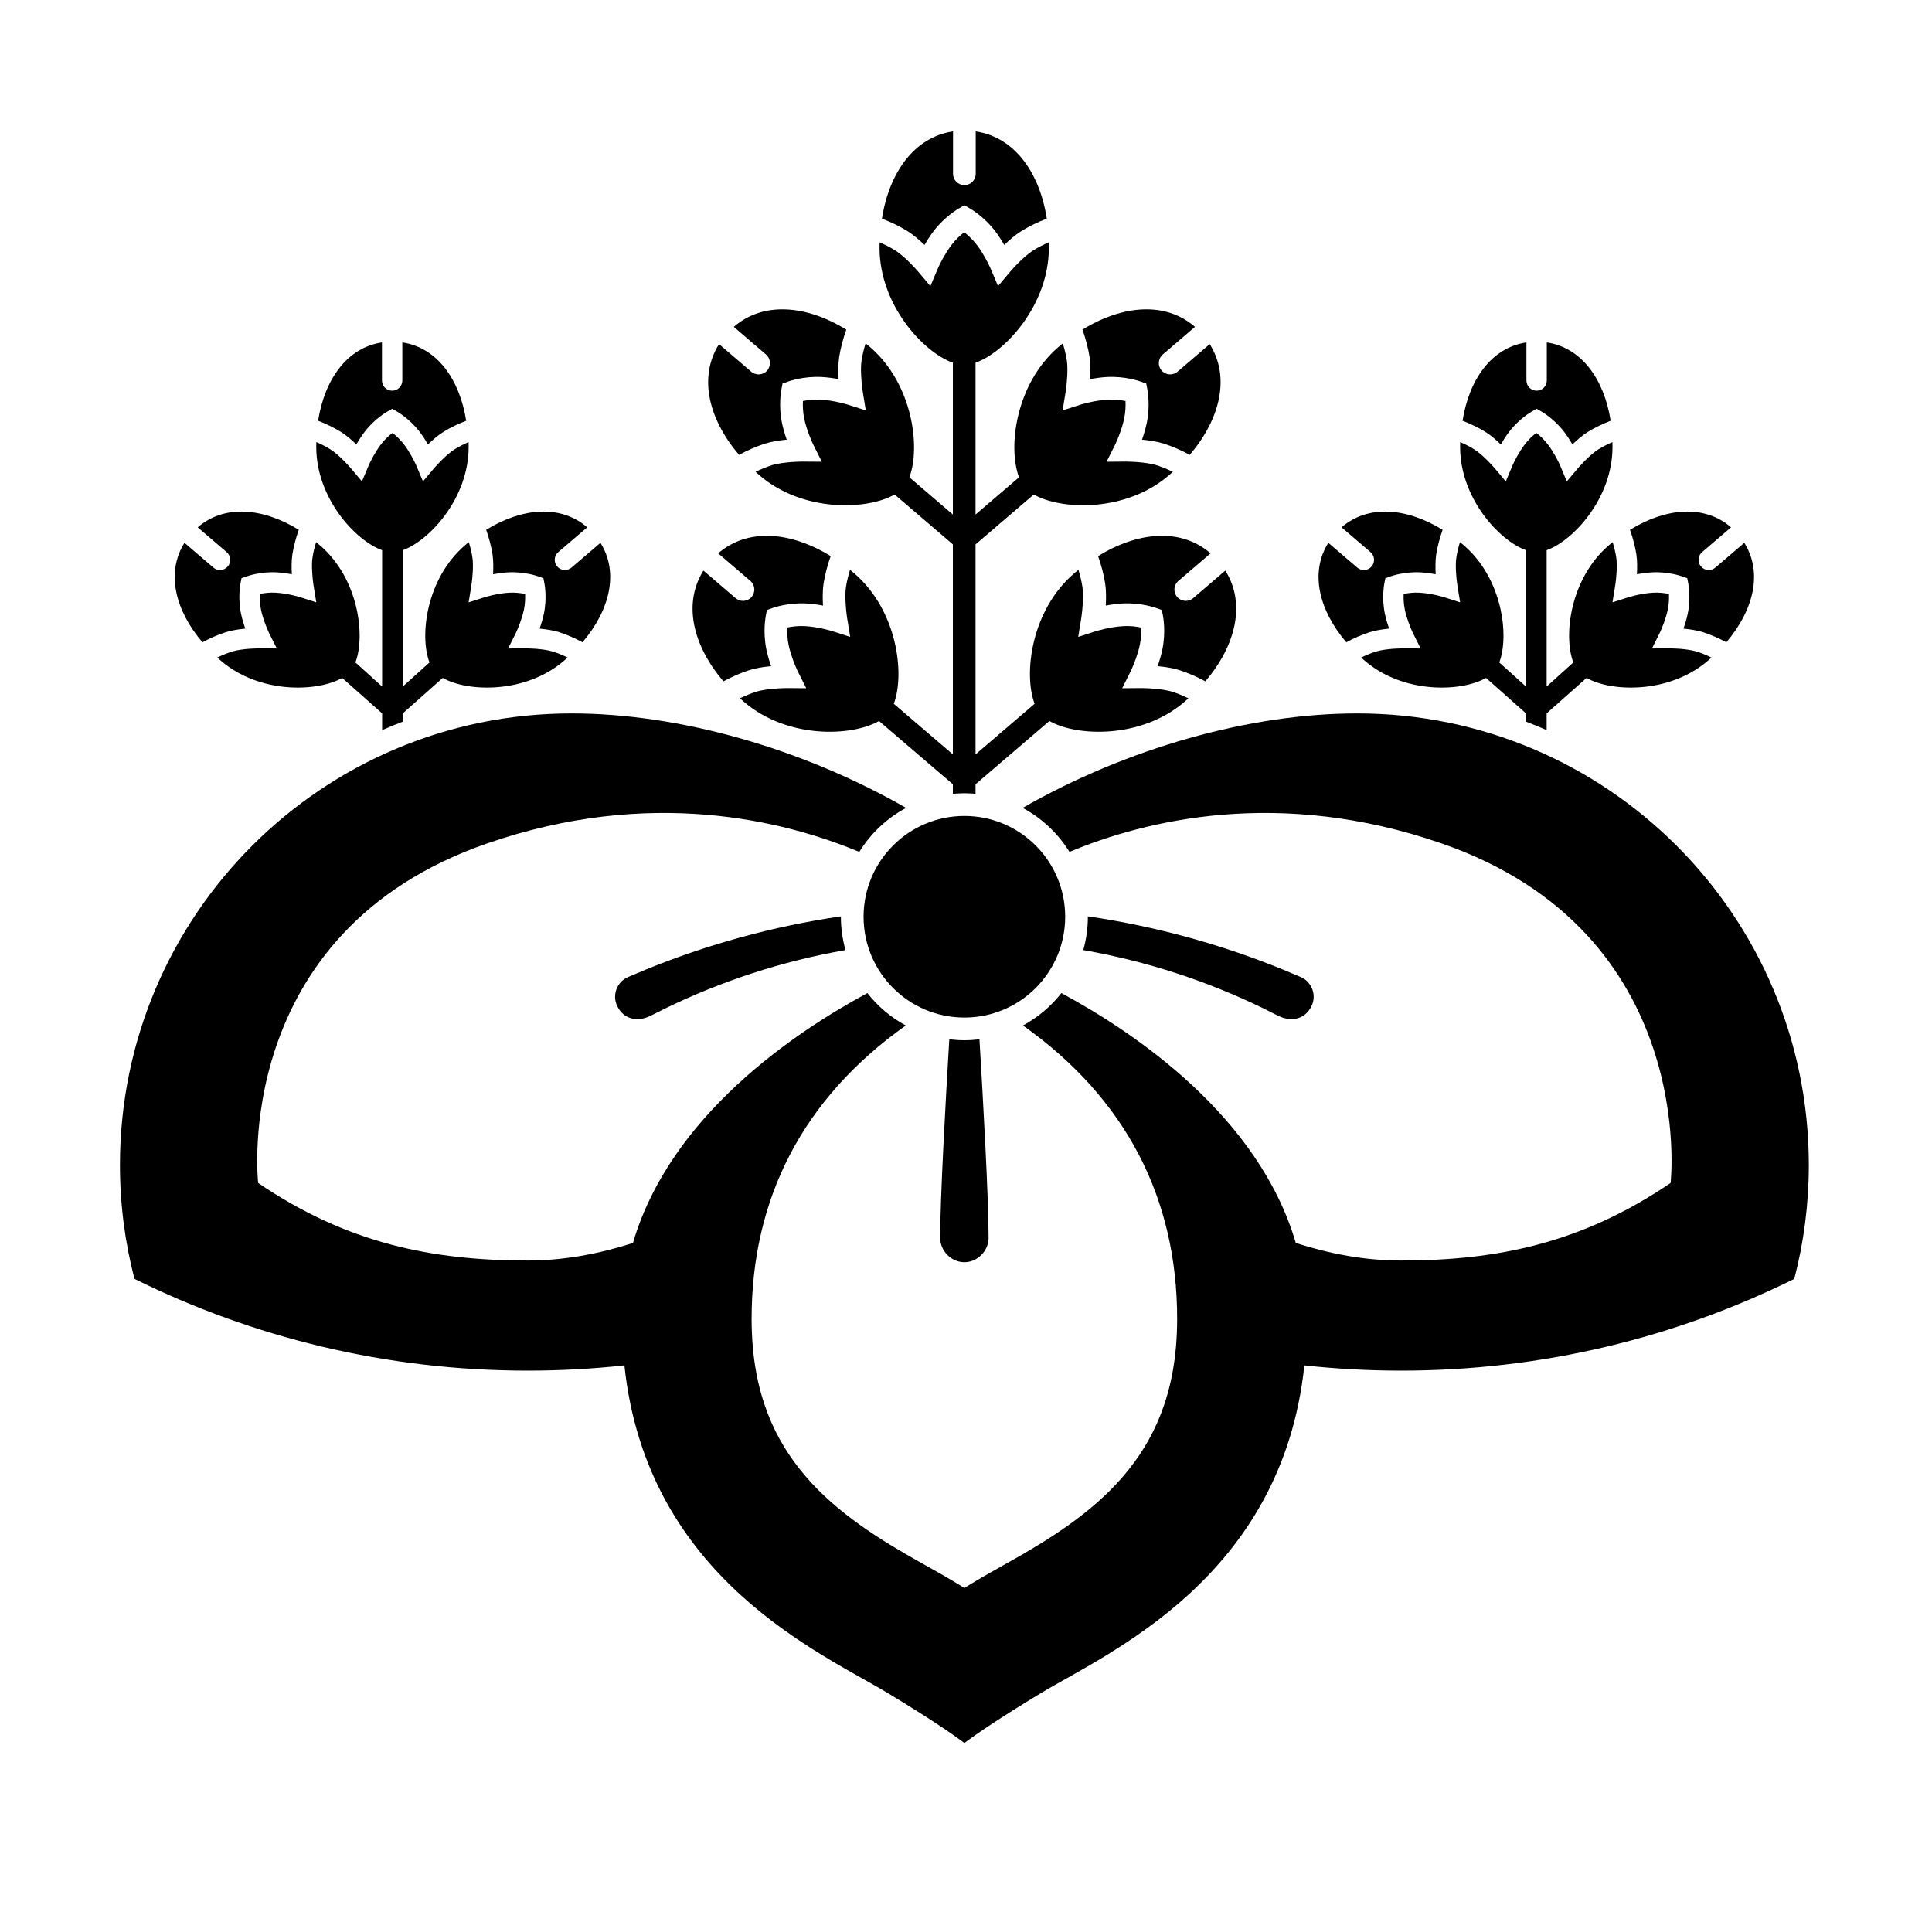 <?xml version="1.0" encoding="UTF-8" standalone="no"?>
<!-- Created with Inkscape (http://www.inkscape.org/) -->

<svg
   version="1.1"
   id="svg17531"
   width="795.035"
   height="793.701"
   viewBox="0 0 795.035 793.701"
   sodipodi:docname="Chuukage Kikyou Kiri.svg"
   inkscape:version="1.2 (dc2aeda, 2022-05-15)"
   xmlns:inkscape="http://www.inkscape.org/namespaces/inkscape"
   xmlns:sodipodi="http://sodipodi.sourceforge.net/DTD/sodipodi-0.dtd"
   xmlns="http://www.w3.org/2000/svg"
   xmlns:svg="http://www.w3.org/2000/svg">
  <defs
     id="defs17535">
    <clipPath
       clipPathUnits="userSpaceOnUse"
       id="clipPath18276">
      <path
         d="M -557.064,585.848 H 39.212 V -9.428 H -557.064 Z"
         id="path18278"
         style="stroke-width:1" />
    </clipPath>
    <clipPath
       clipPathUnits="userSpaceOnUse"
       id="clipPath18282">
      <path
         d="M -75.701,194.009 H 520.575 v -595.276 H -75.701 Z"
         id="path18284"
         style="stroke-width:1" />
    </clipPath>
    <clipPath
       clipPathUnits="userSpaceOnUse"
       id="clipPath18288">
      <path
         d="M -536.698,584.573 H 59.578 V -10.703 H -536.698 Z"
         id="path18290"
         style="stroke-width:1" />
    </clipPath>
    <clipPath
       clipPathUnits="userSpaceOnUse"
       id="clipPath18294">
      <path
         d="M -540.821,585.848 H 55.455 V -9.428 H -540.821 Z"
         id="path18296"
         style="stroke-width:1" />
    </clipPath>
    <clipPath
       clipPathUnits="userSpaceOnUse"
       id="clipPath18300">
      <path
         d="M -528.09,575.381 H 68.186 V -19.895 H -528.09 Z"
         id="path18302"
         style="stroke-width:1" />
    </clipPath>
    <clipPath
       clipPathUnits="userSpaceOnUse"
       id="clipPath18306">
      <path
         d="M -553.898,585.848 H 42.379 V -9.428 H -553.898 Z"
         id="path18308"
         style="stroke-width:1" />
    </clipPath>
    <clipPath
       clipPathUnits="userSpaceOnUse"
       id="clipPath18312">
      <path
         d="m -109.978,137.156 h 596.276 v -595.276 h -596.276 z"
         id="path18314"
         style="stroke-width:1" />
    </clipPath>
    <clipPath
       clipPathUnits="userSpaceOnUse"
       id="clipPath18318">
      <path
         d="M -574.546,585.852 H 21.73 V -9.424 H -574.546 Z"
         id="path18320"
         style="stroke-width:1" />
    </clipPath>
    <clipPath
       clipPathUnits="userSpaceOnUse"
       id="clipPath18324">
      <path
         d="M -572.817,586.135 H 23.459 V -9.141 H -572.817 Z"
         id="path18326"
         style="stroke-width:1" />
    </clipPath>
    <clipPath
       clipPathUnits="userSpaceOnUse"
       id="clipPath18330">
      <path
         d="m -166.549,194.009 h 596.276 v -595.276 h -596.276 z"
         id="path18332"
         style="stroke-width:1" />
    </clipPath>
    <clipPath
       clipPathUnits="userSpaceOnUse"
       id="clipPath18336">
      <path
         d="m -301.082,244.975 h 596.276 v -595.276 h -596.276 z"
         id="path18338"
         style="stroke-width:1" />
    </clipPath>
    <clipPath
       clipPathUnits="userSpaceOnUse"
       id="clipPath18342">
      <path
         d="m -124.315,220.155 h 596.276 v -595.276 h -596.276 z"
         id="path18344"
         style="stroke-width:1" />
    </clipPath>
    <clipPath
       clipPathUnits="userSpaceOnUse"
       id="clipPath18348">
      <path
         d="m -297.638,537.917 h 596.276 V -57.359 h -596.276 z"
         id="path18350"
         style="stroke-width:1" />
    </clipPath>
    <clipPath
       clipPathUnits="userSpaceOnUse"
       id="clipPath18354">
      <path
         d="m -259.528,282.801 h 596.276 v -595.276 H -259.528 Z"
         id="path18356"
         style="stroke-width:1" />
    </clipPath>
    <clipPath
       clipPathUnits="userSpaceOnUse"
       id="clipPath18360">
      <path
         d="M -531.192,581.588 H 65.084 V -13.688 H -531.192 Z"
         id="path18362"
         style="stroke-width:1" />
    </clipPath>
    <clipPath
       clipPathUnits="userSpaceOnUse"
       id="clipPath18366">
      <path
         d="M -561.413,585.852 H 34.863 V -9.424 H -561.413 Z"
         id="path18368"
         style="stroke-width:1" />
    </clipPath>
    <clipPath
       clipPathUnits="userSpaceOnUse"
       id="clipPath18372">
      <path
         d="M -584.194,578.938 H 12.082 V -16.338 H -584.194 Z"
         id="path18374"
         style="stroke-width:1" />
    </clipPath>
    <clipPath
       clipPathUnits="userSpaceOnUse"
       id="clipPath18378">
      <path
         d="M -557.495,577.85 H 38.781 V -17.426 H -557.495 Z"
         id="path18380"
         style="stroke-width:1" />
    </clipPath>
    <clipPath
       clipPathUnits="userSpaceOnUse"
       id="clipPath18384">
      <path
         d="M -568.227,575.819 H 28.049 V -19.457 H -568.227 Z"
         id="path18386"
         style="stroke-width:1" />
    </clipPath>
    <clipPath
       clipPathUnits="userSpaceOnUse"
       id="clipPath18390">
      <path
         d="M -564.573,585.848 H 31.703 V -9.428 H -564.573 Z"
         id="path18392"
         style="stroke-width:1" />
    </clipPath>
    <clipPath
       clipPathUnits="userSpaceOnUse"
       id="clipPath18396">
      <path
         d="M -576.369,585.588 H 19.907 V -9.688 H -576.369 Z"
         id="path18398"
         style="stroke-width:1" />
    </clipPath>
    <clipPath
       clipPathUnits="userSpaceOnUse"
       id="clipPath18403">
      <path
         d="M -586.545,579.503 H 9.731 V -15.773 H -586.545 Z"
         id="path18405"
         style="stroke-width:1" />
    </clipPath>
    <clipPath
       clipPathUnits="userSpaceOnUse"
       id="clipPath18409">
      <path
         d="M -550.264,577.325 H 46.012 V -17.951 H -550.264 Z"
         id="path18411"
         style="stroke-width:1" />
    </clipPath>
    <clipPath
       clipPathUnits="userSpaceOnUse"
       id="clipPath18415">
      <path
         d="M -556.401,578.014 H 39.875 V -17.262 H -556.401 Z"
         id="path18417"
         style="stroke-width:1" />
    </clipPath>
    <clipPath
       clipPathUnits="userSpaceOnUse"
       id="clipPath18421">
      <path
         d="m -357.279,205.583 h 596.276 v -595.276 h -596.276 z"
         id="path18423"
         style="stroke-width:1" />
    </clipPath>
    <clipPath
       clipPathUnits="userSpaceOnUse"
       id="clipPath18427">
      <path
         d="M -519.574,194.009 H 76.702 v -595.276 H -519.574 Z"
         id="path18429"
         style="stroke-width:1" />
    </clipPath>
    <clipPath
       clipPathUnits="userSpaceOnUse"
       id="clipPath18433">
      <path
         d="m -428.727,194.009 h 596.276 v -595.276 h -596.276 z"
         id="path18435"
         style="stroke-width:1" />
    </clipPath>
    <clipPath
       clipPathUnits="userSpaceOnUse"
       id="clipPath18439">
      <path
         d="m -470.96,220.155 h 596.276 v -595.276 H -470.96 Z"
         id="path18441"
         style="stroke-width:1" />
    </clipPath>
    <clipPath
       clipPathUnits="userSpaceOnUse"
       id="clipPath18445">
      <path
         d="m -335.747,282.801 h 596.276 v -595.276 h -596.276 z"
         id="path18447"
         style="stroke-width:1" />
    </clipPath>
    <clipPath
       clipPathUnits="userSpaceOnUse"
       id="clipPath18451">
      <path
         d="m -292.982,320.741 h 596.276 v -595.276 h -596.276 z"
         id="path18453"
         style="stroke-width:1" />
    </clipPath>
    <clipPath
       clipPathUnits="userSpaceOnUse"
       id="clipPath18457">
      <path
         d="m -485.298,137.156 h 596.276 v -595.276 h -596.276 z"
         id="path18459"
         style="stroke-width:1" />
    </clipPath>
    <clipPath
       clipPathUnits="userSpaceOnUse"
       id="clipPath18463">
      <path
         d="M -538.222,577.948 H 58.054 V -17.328 H -538.222 Z"
         id="path18465"
         style="stroke-width:1" />
    </clipPath>
    <clipPath
       clipPathUnits="userSpaceOnUse"
       id="clipPath18469">
      <path
         d="M -542.933,584.573 H 53.343 V -10.703 H -542.933 Z"
         id="path18471"
         style="stroke-width:1" />
    </clipPath>
    <clipPath
       clipPathUnits="userSpaceOnUse"
       id="clipPath18475">
      <path
         d="M -548.983,585.852 H 47.293 V -9.424 H -548.983 Z"
         id="path18477"
         style="stroke-width:1" />
    </clipPath>
    <clipPath
       clipPathUnits="userSpaceOnUse"
       id="clipPath18481">
      <path
         d="M -545.417,584.573 H 50.859 V -10.703 H -545.417 Z"
         id="path18483"
         style="stroke-width:1" />
    </clipPath>
    <clipPath
       clipPathUnits="userSpaceOnUse"
       id="clipPath18487">
      <path
         d="m -237.996,205.583 h 596.276 v -595.276 h -596.276 z"
         id="path18489"
         style="stroke-width:1" />
    </clipPath>
    <clipPath
       clipPathUnits="userSpaceOnUse"
       id="clipPath18493">
      <path
         d="M -567.775,585.852 H 28.501 V -9.424 H -567.775 Z"
         id="path18495"
         style="stroke-width:1" />
    </clipPath>
    <clipPath
       clipPathUnits="userSpaceOnUse"
       id="clipPath18500">
      <path
         d="m -328.748,282.924 h 596.276 v -595.276 h -596.276 z"
         id="path18502"
         style="stroke-width:1" />
    </clipPath>
    <clipPath
       clipPathUnits="userSpaceOnUse"
       id="clipPath18506">
      <path
         d="m -352.465,135.684 h 596.276 v -595.276 H -352.465 Z"
         id="path18508"
         style="stroke-width:1" />
    </clipPath>
    <clipPath
       clipPathUnits="userSpaceOnUse"
       id="clipPath18512">
      <path
         d="M -285.332,75.6 H 310.944 V -519.676 h -596.276 z"
         id="path18514"
         style="stroke-width:1" />
    </clipPath>
    <clipPath
       clipPathUnits="userSpaceOnUse"
       id="clipPath18518">
      <path
         d="m -242.81,135.684 h 596.276 v -595.276 h -596.276 z"
         id="path18520"
         style="stroke-width:1" />
    </clipPath>
  </defs>
  <sodipodi:namedview
     id="namedview17533"
     pagecolor="#ffffff"
     bordercolor="#000000"
     borderopacity="0.25"
     inkscape:showpageshadow="2"
     inkscape:pageopacity="0.0"
     inkscape:pagecheckerboard="0"
     inkscape:deskcolor="#d1d1d1"
     showgrid="false"
     inkscape:zoom="0.29734106"
     inkscape:cx="-215.24105"
     inkscape:cy="396.85068"
     inkscape:window-width="1419"
     inkscape:window-height="456"
     inkscape:window-x="0"
     inkscape:window-y="25"
     inkscape:window-maximized="0"
     inkscape:current-layer="svg17531">
    <inkscape:page
       x="0"
       y="0"
       id="page17537"
       width="795.035"
       height="793.701" />
  </sodipodi:namedview>
  <path
     d="M 438.331 377.232 C 438.331 400.139 419.759 418.712 396.851 418.712 C 373.942 418.712 355.37 400.139 355.37 377.232 C 355.37 354.323 373.942 335.751 396.851 335.751 C 419.759 335.751 438.331 354.323 438.331 377.232"
     style="fill:#000000;fill-opacity:1;fill-rule:nonzero;stroke:none"
     id="path17651" />
  <path
     d="M 380.443 100.8 C 381.492 98.98 382.787 96.943 384.3 94.956 C 388.878 89.021 394.231 85.983 394.522 85.795 L 396.85 84.453 L 399.176 85.795 C 399.467 85.983 404.823 89.021 409.398 94.956 C 410.912 96.943 412.206 98.98 413.256 100.8 C 415.28 98.833 417.77 96.665 420.354 95.039 C 423.635 93.032 427.218 91.321 430.776 89.953 C 427.771 70.916 417.45 56.423 401.515 54.057 L 401.515 71.507 C 401.515 74.083 399.426 76.175 396.851 76.175 C 394.271 76.175 392.183 74.083 392.183 71.507 L 392.183 54.057 C 376.248 56.425 365.93 70.917 362.924 89.953 C 366.482 91.323 370.067 93.032 373.348 95.039 C 375.931 96.665 378.419 98.833 380.443 100.8"
     style="fill:#000000;fill-opacity:1;fill-rule:nonzero;stroke:none"
     id="path17655" />
  <path
     d="M 323.747 180.912 C 323.047 178.931 322.342 176.623 321.819 174.183 C 320.29 166.844 321.464 160.803 321.51 160.459 L 322.006 157.819 L 324.539 156.923 C 324.871 156.827 330.663 154.735 338.147 155.121 C 340.64 155.264 343.028 155.605 345.095 155.993 C 344.918 153.176 344.891 149.876 345.335 146.855 C 345.946 143.056 346.979 139.221 348.255 135.631 C 331.842 125.527 314.119 123.937 301.956 134.5 L 315.21 145.852 C 317.164 147.528 317.395 150.475 315.719 152.432 C 314.042 154.391 311.095 154.615 309.138 152.94 L 295.886 141.589 C 287.318 155.228 291.611 172.495 304.114 187.161 C 307.467 185.349 311.098 183.737 314.756 182.552 C 317.672 181.649 320.938 181.169 323.747 180.912"
     style="fill:#000000;fill-opacity:1;fill-rule:nonzero;stroke:none"
     id="path17659" />
  <path
     d="M 317.328 274.111 C 316.628 272.13 315.923 269.82 315.4 267.38 C 313.871 260.042 315.045 254 315.091 253.656 L 315.587 251.016 L 318.12 250.122 C 318.452 250.024 324.244 247.932 331.728 248.32 C 334.221 248.462 336.609 248.804 338.676 249.191 C 338.499 246.375 338.472 243.074 338.916 240.052 C 339.527 236.255 340.56 232.42 341.836 228.828 C 325.423 218.726 307.7 217.136 295.537 227.698 L 308.791 239.051 C 310.745 240.727 310.976 243.674 309.3 245.631 C 307.623 247.588 304.676 247.812 302.719 246.139 L 289.467 234.787 C 280.899 248.427 285.192 265.694 297.695 280.36 C 301.048 278.547 304.679 276.936 308.337 275.75 C 311.253 274.847 314.519 274.367 317.328 274.111"
     style="fill:#000000;fill-opacity:1;fill-rule:nonzero;stroke:none"
     id="path17663" />
  <path
     d="M 469.953 180.912 C 470.653 178.931 471.358 176.623 471.881 174.183 C 473.41 166.844 472.236 160.803 472.19 160.459 L 471.694 157.819 L 469.161 156.923 C 468.829 156.827 463.037 154.735 455.553 155.121 C 453.06 155.264 450.672 155.605 448.605 155.993 C 448.782 153.176 448.809 149.876 448.365 146.855 C 447.754 143.056 446.721 139.221 445.445 135.631 C 461.858 125.527 479.581 123.937 491.744 134.5 L 478.49 145.852 C 476.536 147.528 476.305 150.475 477.981 152.432 C 479.658 154.391 482.605 154.615 484.562 152.94 L 497.814 141.589 C 506.382 155.228 502.089 172.495 489.586 187.161 C 486.233 185.349 482.602 183.737 478.944 182.552 C 476.028 181.649 472.762 181.169 469.953 180.912"
     style="fill:#000000;fill-opacity:1;fill-rule:nonzero;stroke:none"
     id="path17667" />
  <path
     d="M 476.372 274.111 C 477.072 272.13 477.777 269.82 478.3 267.38 C 479.829 260.042 478.655 254 478.609 253.656 L 478.113 251.016 L 475.58 250.122 C 475.248 250.024 469.456 247.932 461.972 248.32 C 459.479 248.462 457.091 248.804 455.024 249.191 C 455.201 246.375 455.228 243.074 454.784 240.052 C 454.173 236.255 453.14 232.42 451.864 228.828 C 468.277 218.726 486 217.136 498.163 227.698 L 484.909 239.051 C 482.955 240.727 482.724 243.674 484.4 245.631 C 486.077 247.588 489.024 247.812 490.981 246.139 L 504.233 234.787 C 512.801 248.427 508.508 265.694 496.005 280.36 C 492.652 278.547 489.021 276.936 485.363 275.75 C 482.447 274.847 479.181 274.367 476.372 274.111"
     style="fill:#000000;fill-opacity:1;fill-rule:nonzero;stroke:none"
     id="path17671" />
  <path
     d="M 146.637 182.875 C 147.58 181.239 148.742 179.41 150.101 177.627 C 154.213 172.295 159.02 169.568 159.281 169.398 L 161.372 168.192 L 163.461 169.398 C 163.722 169.568 168.534 172.295 172.642 177.627 C 174.001 179.41 175.165 181.239 176.109 182.875 C 177.926 181.11 180.162 179.162 182.484 177.7 C 185.429 175.898 188.648 174.362 191.844 173.132 C 189.145 156.034 179.874 143.015 165.561 140.894 L 165.561 156.566 C 165.561 158.879 163.686 160.758 161.374 160.758 C 159.056 160.758 157.181 158.879 157.181 156.566 L 157.181 140.894 C 142.87 143.018 133.604 156.036 130.902 173.132 C 134.098 174.362 137.317 175.898 140.265 177.7 C 142.585 179.162 144.82 181.11 146.637 182.875"
     style="fill:#000000;fill-opacity:1;fill-rule:nonzero;stroke:none"
     id="path17675" />
  <path
     d="M 100.935 258.679 C 100.306 256.899 99.674 254.826 99.203 252.634 C 97.83 246.042 98.886 240.618 98.926 240.308 L 99.371 237.935 L 101.644 237.134 C 101.944 237.044 107.146 235.167 113.868 235.515 C 116.108 235.643 118.252 235.948 120.108 236.298 C 119.95 233.767 119.926 230.803 120.324 228.09 C 120.874 224.679 121.8 221.235 122.947 218.008 C 108.206 208.935 92.288 207.506 81.363 216.994 L 93.267 227.191 C 95.023 228.695 95.231 231.342 93.726 233.099 C 92.218 234.858 89.572 235.06 87.814 233.555 L 75.911 223.36 C 68.215 235.61 72.074 251.118 83.302 264.291 C 86.312 262.663 89.574 261.216 92.859 260.151 C 95.479 259.34 98.41 258.91 100.935 258.679"
     style="fill:#000000;fill-opacity:1;fill-rule:nonzero;stroke:none"
     id="path17679" />
  <path
     d="M 222.065 258.679 C 222.694 256.899 223.326 254.826 223.796 252.634 C 225.17 246.042 224.114 240.618 224.074 240.308 L 223.629 237.935 L 221.356 237.134 C 221.056 237.044 215.854 235.167 209.132 235.515 C 206.892 235.643 204.748 235.948 202.892 236.298 C 203.05 233.767 203.074 230.803 202.676 228.09 C 202.126 224.679 201.2 221.235 200.053 218.008 C 214.794 208.935 230.712 207.506 241.637 216.994 L 229.733 227.191 C 227.977 228.695 227.769 231.342 229.274 233.099 C 230.782 234.858 233.428 235.06 235.186 233.555 L 247.089 223.36 C 254.785 235.61 250.926 251.118 239.698 264.291 C 236.688 262.663 233.426 261.216 230.141 260.151 C 227.521 259.34 224.589 258.91 222.065 258.679"
     style="fill:#000000;fill-opacity:1;fill-rule:nonzero;stroke:none"
     id="path17683" />
  <path
     d="M 401.443 326.633 L 401.443 322.713 L 431.831 296.681 C 443.122 303.149 469.591 304.065 487.372 288.833 C 487.945 288.342 488.504 287.845 489.057 287.345 C 486.851 286.27 484.565 285.324 482.383 284.641 C 480.229 283.94 476.845 283.494 474.137 283.312 C 472.783 283.214 471.577 283.169 470.723 283.152 C 469.869 283.13 469.411 283.136 469.408 283.133 L 461.786 283.194 L 465.198 276.376 C 465.198 276.376 465.331 276.11 465.598 275.532 C 466.391 273.806 468.145 269.614 469.025 265.442 C 469.585 262.805 469.656 260.198 469.572 258.303 C 469.569 258.272 469.568 258.243 469.568 258.212 C 467.698 257.833 465.079 257.477 462.338 257.636 C 459.504 257.793 456.587 258.324 454.43 258.819 C 453.347 259.067 452.455 259.303 451.844 259.477 C 451.228 259.649 450.948 259.741 450.948 259.741 L 443.692 262.072 L 444.918 254.545 C 444.916 254.543 444.991 254.087 445.103 253.243 C 445.455 250.745 445.984 244.885 445.419 241.491 C 445.082 239.228 444.495 236.827 443.771 234.477 C 443.194 234.948 442.615 235.425 442.042 235.915 C 424.26 251.147 421.102 277.442 425.758 289.592 L 401.443 310.421 L 401.443 224.015 L 425.412 203.483 C 436.702 209.951 463.172 210.867 480.953 195.636 C 481.527 195.144 482.084 194.647 482.637 194.147 C 480.431 193.071 478.145 192.125 475.964 191.443 C 473.809 190.741 470.425 190.297 467.719 190.112 C 466.363 190.016 465.158 189.971 464.304 189.953 C 463.451 189.932 462.991 189.939 462.988 189.935 L 455.366 189.995 L 458.779 183.177 C 458.779 183.177 458.912 182.912 459.179 182.333 C 459.971 180.607 461.727 176.417 462.606 172.244 C 463.167 169.605 463.238 167 463.152 165.105 C 463.15 165.073 463.148 165.045 463.148 165.013 C 461.279 164.635 458.659 164.279 455.918 164.439 C 453.084 164.595 450.168 165.124 448.011 165.62 C 446.927 165.868 446.035 166.105 445.424 166.277 C 444.808 166.451 444.528 166.543 444.528 166.543 L 437.272 168.873 L 438.499 161.347 C 438.498 161.344 438.572 160.888 438.684 160.045 C 439.035 157.547 439.566 151.687 439 148.292 C 438.662 146.029 438.076 143.627 437.352 141.279 C 436.774 141.751 436.195 142.225 435.623 142.716 C 417.842 157.948 414.683 184.244 419.339 196.393 L 401.443 211.724 L 401.443 149.256 C 413.699 144.888 431.616 125.383 431.616 101.97 C 431.616 101.216 431.602 100.467 431.582 99.722 C 429.33 100.699 427.124 101.819 425.187 103.032 C 423.252 104.211 420.714 106.491 418.812 108.428 C 417.858 109.394 417.038 110.28 416.47 110.918 C 415.899 111.55 415.603 111.904 415.599 111.904 L 410.688 117.732 L 407.73 110.706 C 407.73 110.706 407.615 110.434 407.35 109.852 C 406.554 108.128 404.514 104.068 401.915 100.686 C 400.278 98.544 398.344 96.795 396.85 95.626 C 396.824 95.607 396.802 95.59 396.778 95.571 C 396.754 95.59 396.731 95.607 396.706 95.626 C 395.211 96.795 393.278 98.544 391.639 100.686 C 389.042 104.068 387.002 108.128 386.206 109.852 C 385.94 110.434 385.826 110.706 385.826 110.706 L 382.867 117.732 L 377.956 111.904 C 377.952 111.904 377.656 111.55 377.086 110.918 C 376.518 110.28 375.698 109.394 374.743 108.428 C 372.842 106.491 370.303 104.211 368.368 103.032 C 366.431 101.819 364.226 100.699 361.972 99.722 C 361.954 100.467 361.939 101.216 361.939 101.97 C 361.939 125.383 379.856 144.888 392.112 149.256 L 392.112 211.724 L 374.216 196.393 C 378.872 184.244 375.714 157.948 357.932 142.716 C 357.359 142.225 356.782 141.751 356.203 141.279 C 355.479 143.627 354.894 146.029 354.555 148.292 C 353.99 151.687 354.52 157.547 354.871 160.045 C 354.983 160.888 355.058 161.344 355.056 161.347 L 356.283 168.873 L 349.026 166.543 C 349.026 166.543 348.747 166.451 348.131 166.277 C 347.52 166.105 346.628 165.868 345.544 165.62 C 343.387 165.124 340.471 164.595 337.638 164.439 C 334.896 164.279 332.277 164.635 330.407 165.013 C 330.407 165.045 330.406 165.073 330.403 165.105 C 330.318 167 330.389 169.605 330.95 172.244 C 331.829 176.417 333.583 180.607 334.377 182.333 C 334.643 182.912 334.776 183.177 334.776 183.177 L 338.19 189.995 L 330.567 189.935 C 330.565 189.939 330.105 189.932 329.251 189.953 C 328.398 189.971 327.193 190.016 325.837 190.112 C 323.13 190.297 319.746 190.741 317.591 191.443 C 315.41 192.125 313.125 193.071 310.917 194.147 C 311.471 194.647 312.029 195.144 312.602 195.636 C 330.383 210.867 356.854 209.951 368.143 203.483 L 392.112 224.015 L 392.112 310.421 L 367.798 289.592 C 372.454 277.442 369.295 251.147 351.514 235.915 C 350.94 235.425 350.362 234.948 349.784 234.477 C 349.06 236.827 348.474 239.228 348.136 241.491 C 347.571 244.885 348.1 250.745 348.452 253.243 C 348.564 254.087 348.638 254.543 348.638 254.545 L 349.863 262.072 L 342.607 259.741 C 342.607 259.741 342.327 259.649 341.711 259.477 C 341.1 259.303 340.208 259.067 339.126 258.819 C 336.968 258.324 334.051 257.793 331.218 257.636 C 328.477 257.477 325.858 257.833 323.987 258.212 C 323.987 258.243 323.986 258.272 323.983 258.303 C 323.899 260.198 323.97 262.805 324.53 265.442 C 325.41 269.614 327.165 273.806 327.958 275.532 C 328.225 276.11 328.358 276.376 328.358 276.376 L 331.77 283.194 L 324.147 283.133 C 324.145 283.136 323.686 283.13 322.833 283.152 C 321.978 283.169 320.773 283.214 319.417 283.312 C 316.71 283.494 313.326 283.94 311.173 284.641 C 308.99 285.324 306.705 286.27 304.498 287.345 C 305.051 287.845 305.61 288.342 306.183 288.833 C 323.965 304.065 350.434 303.149 361.724 296.681 L 392.112 322.713 L 392.112 326.645 C 393.674 326.5 395.251 326.417 396.85 326.417 C 398.399 326.417 399.928 326.497 401.443 326.633"
     style="fill:#000000;fill-opacity:1;fill-rule:nonzero;stroke:none"
     id="path17687" />
  <path
     d="M 396.85 717.222 C 402.247 713.198 411.167 707.105 427.961 696.927 C 455.389 680.303 527.499 649.686 536.751 561.842 C 549.82 563.261 563.092 563.998 576.539 563.998 C 634.659 563.998 689.595 550.394 738.372 526.236 C 742.264 511.259 744.34 495.553 744.34 479.361 C 744.34 376.746 661.153 293.56 558.539 293.56 C 514.188 293.56 463.78 307.884 420.834 332.431 C 428.741 336.67 435.39 342.943 440.094 350.548 C 471.175 337.576 526.21 323.864 593.183 347.04 C 699.22 383.731 687.468 486.772 687.468 486.772 C 650.849 511.704 615.753 518.694 576.516 518.704 C 561.802 518.698 547.36 515.996 533.236 511.48 C 517.891 459.135 466.812 424.824 436.777 408.641 C 432.483 414.092 427.107 418.647 420.961 421.968 C 463.375 452.037 484.407 493.199 484.407 542.704 C 484.378 559.082 481.699 571.376 477.799 581.58 C 473.862 591.758 468.579 600.029 462.15 607.528 C 449.326 622.534 431.518 633.686 414.893 642.957 C 410.091 645.673 405.383 648.256 400.322 651.313 C 399.131 652.034 397.975 652.738 396.85 653.427 C 395.725 652.738 394.569 652.034 393.378 651.313 C 388.317 648.256 383.609 645.673 378.807 642.957 C 362.182 633.686 344.374 622.534 331.55 607.528 C 325.121 600.029 319.838 591.758 315.901 581.58 C 312.001 571.376 309.322 559.082 309.293 542.704 C 309.293 493.199 330.325 452.037 372.739 421.968 C 366.593 418.647 361.217 414.092 356.923 408.641 C 326.888 424.824 275.809 459.135 260.464 511.48 C 246.34 515.996 231.898 518.698 217.184 518.704 C 177.947 518.694 142.851 511.704 106.232 486.772 C 106.232 486.772 94.48 383.731 200.517 347.04 C 267.49 323.864 322.525 337.576 353.606 350.548 C 358.31 342.943 364.959 336.67 372.866 332.431 C 329.92 307.884 279.512 293.56 235.161 293.56 C 132.547 293.56 49.36 376.746 49.36 479.361 C 49.36 495.553 51.436 511.259 55.328 526.236 C 104.105 550.394 159.041 563.998 217.161 563.998 C 230.608 563.998 243.88 563.261 256.949 561.842 C 266.201 649.686 338.311 680.303 365.739 696.927 C 382.533 707.105 391.453 713.198 396.85 717.222"
     style="fill:#000000;fill-opacity:1;fill-rule:nonzero;stroke:none"
     id="path17691" />
  <path
     d="M 165.754 293.541 L 182.191 278.952 C 192.333 284.76 216.106 285.581 232.075 271.902 C 232.591 271.461 233.092 271.014 233.588 270.566 C 231.607 269.6 229.555 268.749 227.595 268.136 C 225.661 267.506 222.621 267.108 220.19 266.942 C 218.971 266.854 217.89 266.814 217.121 266.798 C 216.355 266.78 215.943 266.785 215.941 266.782 L 209.095 266.837 L 212.161 260.714 C 212.161 260.714 212.279 260.476 212.519 259.957 C 213.23 258.405 214.807 254.641 215.597 250.894 C 216.101 248.524 216.165 246.182 216.089 244.481 C 216.086 244.454 216.085 244.428 216.085 244.4 C 214.406 244.06 212.051 243.74 209.59 243.882 C 207.046 244.024 204.426 244.498 202.489 244.944 C 201.515 245.168 200.715 245.38 200.166 245.534 C 199.613 245.69 199.361 245.773 199.361 245.773 L 192.843 247.866 L 193.946 241.106 C 193.946 241.104 194.01 240.694 194.113 239.936 C 194.429 237.693 194.902 232.43 194.394 229.381 C 194.093 227.349 193.565 225.191 192.914 223.081 C 192.395 223.505 191.877 223.933 191.361 224.373 C 175.393 238.053 172.555 261.67 176.737 272.584 L 165.754 282.502 L 165.754 226.397 C 176.763 222.475 192.855 204.955 192.855 183.925 C 192.855 183.248 192.841 182.576 192.825 181.907 C 190.801 182.785 188.819 183.791 187.079 184.88 C 185.343 185.939 183.062 187.988 181.355 189.728 C 180.497 190.595 179.761 191.391 179.249 191.961 C 178.738 192.532 178.473 192.849 178.469 192.849 L 174.058 198.084 L 171.401 191.772 C 171.401 191.772 171.298 191.527 171.059 191.007 C 170.343 189.457 168.511 185.811 166.178 182.775 C 164.709 180.849 162.971 179.28 161.629 178.229 C 161.606 178.212 161.586 178.196 161.563 178.179 C 161.543 178.196 161.522 178.212 161.501 178.229 C 161.478 178.212 161.457 178.196 161.437 178.179 C 161.414 178.196 161.394 178.212 161.371 178.229 C 160.029 179.28 158.291 180.849 156.822 182.775 C 154.489 185.811 152.657 189.457 151.942 191.007 C 151.702 191.527 151.599 191.772 151.599 191.772 L 148.943 198.084 L 144.531 192.849 C 144.527 192.849 144.262 192.532 143.751 191.961 C 143.239 191.391 142.503 190.595 141.645 189.728 C 139.938 187.988 137.657 185.939 135.921 184.88 C 134.181 183.791 132.199 182.785 130.175 181.907 C 130.159 182.576 130.145 183.248 130.145 183.925 C 130.145 204.955 146.237 222.475 157.245 226.397 L 157.245 282.502 L 146.263 272.584 C 150.446 261.67 147.609 238.053 131.639 224.373 C 131.123 223.933 130.605 223.505 130.086 223.081 C 129.435 225.191 128.907 227.349 128.605 229.381 C 128.098 232.43 128.571 237.693 128.889 239.936 C 128.99 240.694 129.055 241.104 129.055 241.106 L 130.157 247.866 L 123.639 245.773 C 123.639 245.773 123.389 245.69 122.835 245.534 C 122.285 245.38 121.485 245.168 120.511 244.944 C 118.574 244.498 115.954 244.024 113.41 243.882 C 110.949 243.74 108.594 244.06 106.915 244.4 C 106.915 244.428 106.914 244.454 106.911 244.481 C 106.837 246.182 106.899 248.524 107.403 250.894 C 108.191 254.641 109.77 258.405 110.481 259.957 C 110.721 260.476 110.839 260.714 110.839 260.714 L 113.905 266.837 L 107.059 266.782 C 107.058 266.785 106.645 266.78 105.879 266.798 C 105.111 266.814 104.029 266.854 102.81 266.942 C 100.379 267.108 97.34 267.506 95.405 268.136 C 93.446 268.749 91.393 269.6 89.412 270.566 C 89.907 271.014 90.409 271.461 90.925 271.902 C 106.894 285.581 130.669 284.76 140.809 278.952 L 157.245 293.541 L 157.245 300.42 C 160.049 299.198 162.885 298.04 165.754 296.949 Z"
     style="fill:#000000;fill-opacity:1;fill-rule:nonzero;stroke:none"
     id="path17695" />
  <path
     d="M 346.038 377.068 C 318.001 381.177 291.05 388.633 265.609 399.024 C 263.161 400.024 260.733 401.064 258.308 402.103 C 254.184 403.871 251.621 409.237 254.062 414.121 C 256.645 419.288 262.046 420.701 267.616 418.037 C 269.626 417.073 271.59 416.012 273.598 415.032 C 296.771 403.737 321.726 395.533 347.923 390.944 C 346.702 386.581 346.035 381.985 346.034 377.232 C 346.034 377.177 346.038 377.123 346.038 377.068"
     style="fill:#000000;fill-opacity:1;fill-rule:nonzero;stroke:none"
     id="path17699" />
  <path
     d="M 647.064 182.875 C 646.121 181.239 644.959 179.41 643.6 177.627 C 639.488 172.295 634.681 169.568 634.42 169.398 L 632.329 168.192 L 630.24 169.398 C 629.979 169.568 625.167 172.295 621.059 177.627 C 619.7 179.41 618.536 181.239 617.592 182.875 C 615.775 181.11 613.539 179.162 611.217 177.7 C 608.272 175.898 605.053 174.362 601.857 173.132 C 604.556 156.034 613.827 143.015 628.14 140.894 L 628.14 156.566 C 628.14 158.879 630.015 160.758 632.327 160.758 C 634.645 160.758 636.52 158.879 636.52 156.566 L 636.52 140.894 C 650.831 143.018 660.097 156.036 662.799 173.132 C 659.603 174.362 656.384 175.898 653.436 177.7 C 651.116 179.162 648.881 181.11 647.064 182.875"
     style="fill:#000000;fill-opacity:1;fill-rule:nonzero;stroke:none"
     id="path17703" />
  <path
     d="M 692.766 258.679 C 693.395 256.899 694.027 254.826 694.498 252.634 C 695.871 246.042 694.815 240.618 694.775 240.308 L 694.33 237.935 L 692.057 237.134 C 691.757 237.044 686.555 235.167 679.833 235.515 C 677.593 235.643 675.449 235.948 673.593 236.298 C 673.751 233.767 673.775 230.803 673.377 228.09 C 672.827 224.679 671.901 221.235 670.754 218.008 C 685.495 208.935 701.413 207.506 712.338 216.994 L 700.434 227.191 C 698.678 228.695 698.47 231.342 699.975 233.099 C 701.483 234.858 704.129 235.06 705.887 233.555 L 717.79 223.36 C 725.486 235.61 721.627 251.118 710.399 264.291 C 707.389 262.663 704.127 261.216 700.842 260.151 C 698.222 259.34 695.291 258.91 692.766 258.679"
     style="fill:#000000;fill-opacity:1;fill-rule:nonzero;stroke:none"
     id="path17707" />
  <path
     d="M 571.635 258.679 C 571.006 256.899 570.374 254.826 569.904 252.634 C 568.53 246.042 569.586 240.618 569.626 240.308 L 570.071 237.935 L 572.344 237.134 C 572.644 237.044 577.846 235.167 584.568 235.515 C 586.808 235.643 588.952 235.948 590.808 236.298 C 590.65 233.767 590.626 230.803 591.024 228.09 C 591.574 224.679 592.5 221.235 593.647 218.008 C 578.906 208.935 562.988 207.506 552.063 216.994 L 563.967 227.191 C 565.723 228.695 565.931 231.342 564.426 233.099 C 562.918 234.858 560.272 235.06 558.514 233.555 L 546.611 223.36 C 538.915 235.61 542.774 251.118 554.002 264.291 C 557.012 262.663 560.274 261.216 563.559 260.151 C 566.179 259.34 569.111 258.91 571.635 258.679"
     style="fill:#000000;fill-opacity:1;fill-rule:nonzero;stroke:none"
     id="path17711" />
  <path
     d="M 627.947 293.541 L 611.51 278.952 C 601.368 284.76 577.595 285.581 561.626 271.902 C 561.11 271.461 560.609 271.014 560.113 270.566 C 562.094 269.6 564.146 268.749 566.106 268.136 C 568.04 267.506 571.08 267.108 573.511 266.942 C 574.73 266.854 575.811 266.814 576.58 266.798 C 577.346 266.78 577.758 266.785 577.76 266.782 L 584.606 266.837 L 581.54 260.714 C 581.54 260.714 581.422 260.476 581.182 259.957 C 580.471 258.405 578.894 254.641 578.104 250.894 C 577.6 248.524 577.536 246.182 577.612 244.481 C 577.615 244.454 577.616 244.428 577.616 244.4 C 579.295 244.06 581.65 243.74 584.111 243.882 C 586.655 244.024 589.275 244.498 591.212 244.944 C 592.186 245.168 592.986 245.38 593.535 245.534 C 594.088 245.69 594.34 245.773 594.34 245.773 L 600.858 247.866 L 599.755 241.106 C 599.755 241.104 599.691 240.694 599.588 239.936 C 599.272 237.693 598.799 232.43 599.307 229.381 C 599.608 227.349 600.136 225.191 600.787 223.081 C 601.306 223.505 601.824 223.933 602.34 224.373 C 618.308 238.053 621.146 261.67 616.964 272.584 L 627.947 282.502 L 627.947 226.397 C 616.938 222.475 600.846 204.955 600.846 183.925 C 600.846 183.248 600.86 182.576 600.876 181.907 C 602.9 182.785 604.882 183.791 606.622 184.88 C 608.358 185.939 610.639 187.988 612.346 189.728 C 613.204 190.595 613.94 191.391 614.452 191.961 C 614.963 192.532 615.228 192.849 615.232 192.849 L 619.643 198.084 L 622.3 191.772 C 622.3 191.772 622.403 191.527 622.642 191.007 C 623.358 189.457 625.19 185.811 627.523 182.775 C 628.992 180.849 630.73 179.28 632.072 178.229 C 632.095 178.212 632.115 178.196 632.138 178.179 C 632.158 178.196 632.179 178.212 632.2 178.229 C 632.223 178.212 632.244 178.196 632.264 178.179 C 632.287 178.196 632.307 178.212 632.33 178.229 C 633.672 179.28 635.41 180.849 636.879 182.775 C 639.212 185.811 641.044 189.457 641.759 191.007 C 641.999 191.527 642.102 191.772 642.102 191.772 L 644.758 198.084 L 649.17 192.849 C 649.174 192.849 649.439 192.532 649.95 191.961 C 650.462 191.391 651.198 190.595 652.056 189.728 C 653.763 187.988 656.044 185.939 657.78 184.88 C 659.52 183.791 661.502 182.785 663.526 181.907 C 663.542 182.576 663.556 183.248 663.556 183.925 C 663.556 204.955 647.464 222.475 636.456 226.397 L 636.456 282.502 L 647.438 272.584 C 643.255 261.67 646.092 238.053 662.062 224.373 C 662.578 223.933 663.096 223.505 663.615 223.081 C 664.266 225.191 664.794 227.349 665.096 229.381 C 665.603 232.43 665.13 237.693 664.812 239.936 C 664.711 240.694 664.646 241.104 664.646 241.106 L 663.544 247.866 L 670.062 245.773 C 670.062 245.773 670.312 245.69 670.866 245.534 C 671.416 245.38 672.216 245.168 673.19 244.944 C 675.127 244.498 677.747 244.024 680.291 243.882 C 682.752 243.74 685.107 244.06 686.786 244.4 C 686.786 244.428 686.787 244.454 686.79 244.481 C 686.864 246.182 686.802 248.524 686.298 250.894 C 685.51 254.641 683.931 258.405 683.22 259.957 C 682.98 260.476 682.862 260.714 682.862 260.714 L 679.796 266.837 L 686.642 266.782 C 686.643 266.785 687.056 266.78 687.822 266.798 C 688.59 266.814 689.672 266.854 690.891 266.942 C 693.322 267.108 696.361 267.506 698.296 268.136 C 700.255 268.749 702.308 269.6 704.289 270.566 C 703.793 271.014 703.292 271.461 702.776 271.902 C 686.807 285.581 663.032 284.76 652.892 278.952 L 636.456 293.541 L 636.456 300.42 C 633.652 299.198 630.816 298.04 627.947 296.949 Z"
     style="fill:#000000;fill-opacity:1;fill-rule:nonzero;stroke:none"
     id="path17715" />
  <path
     d="M 447.663 377.068 C 475.7 381.177 502.651 388.633 528.092 399.024 C 530.54 400.024 532.968 401.064 535.393 402.103 C 539.517 403.871 542.08 409.237 539.639 414.121 C 537.056 419.288 531.655 420.701 526.085 418.037 C 524.075 417.073 522.111 416.012 520.103 415.032 C 496.93 403.737 471.975 395.533 445.778 390.944 C 446.999 386.581 447.666 381.985 447.667 377.232 C 447.667 377.177 447.663 377.123 447.663 377.068"
     style="fill:#000000;fill-opacity:1;fill-rule:nonzero;stroke:none"
     id="path17719" />
  <path
     d="M 390.643 427.654 C 389.091 453.495 386.89 493.055 386.89 509.427 C 386.89 514.594 391.348 519.391 396.85 519.391 C 402.351 519.391 406.811 514.594 406.811 509.427 C 406.811 493.055 404.61 453.495 403.058 427.651 C 401.02 427.902 398.951 428.045 396.847 428.045 C 394.746 428.045 392.678 427.902 390.643 427.654"
     style="fill:#000000;fill-opacity:1;fill-rule:nonzero;stroke:none"
     id="path17723" />
</svg>

